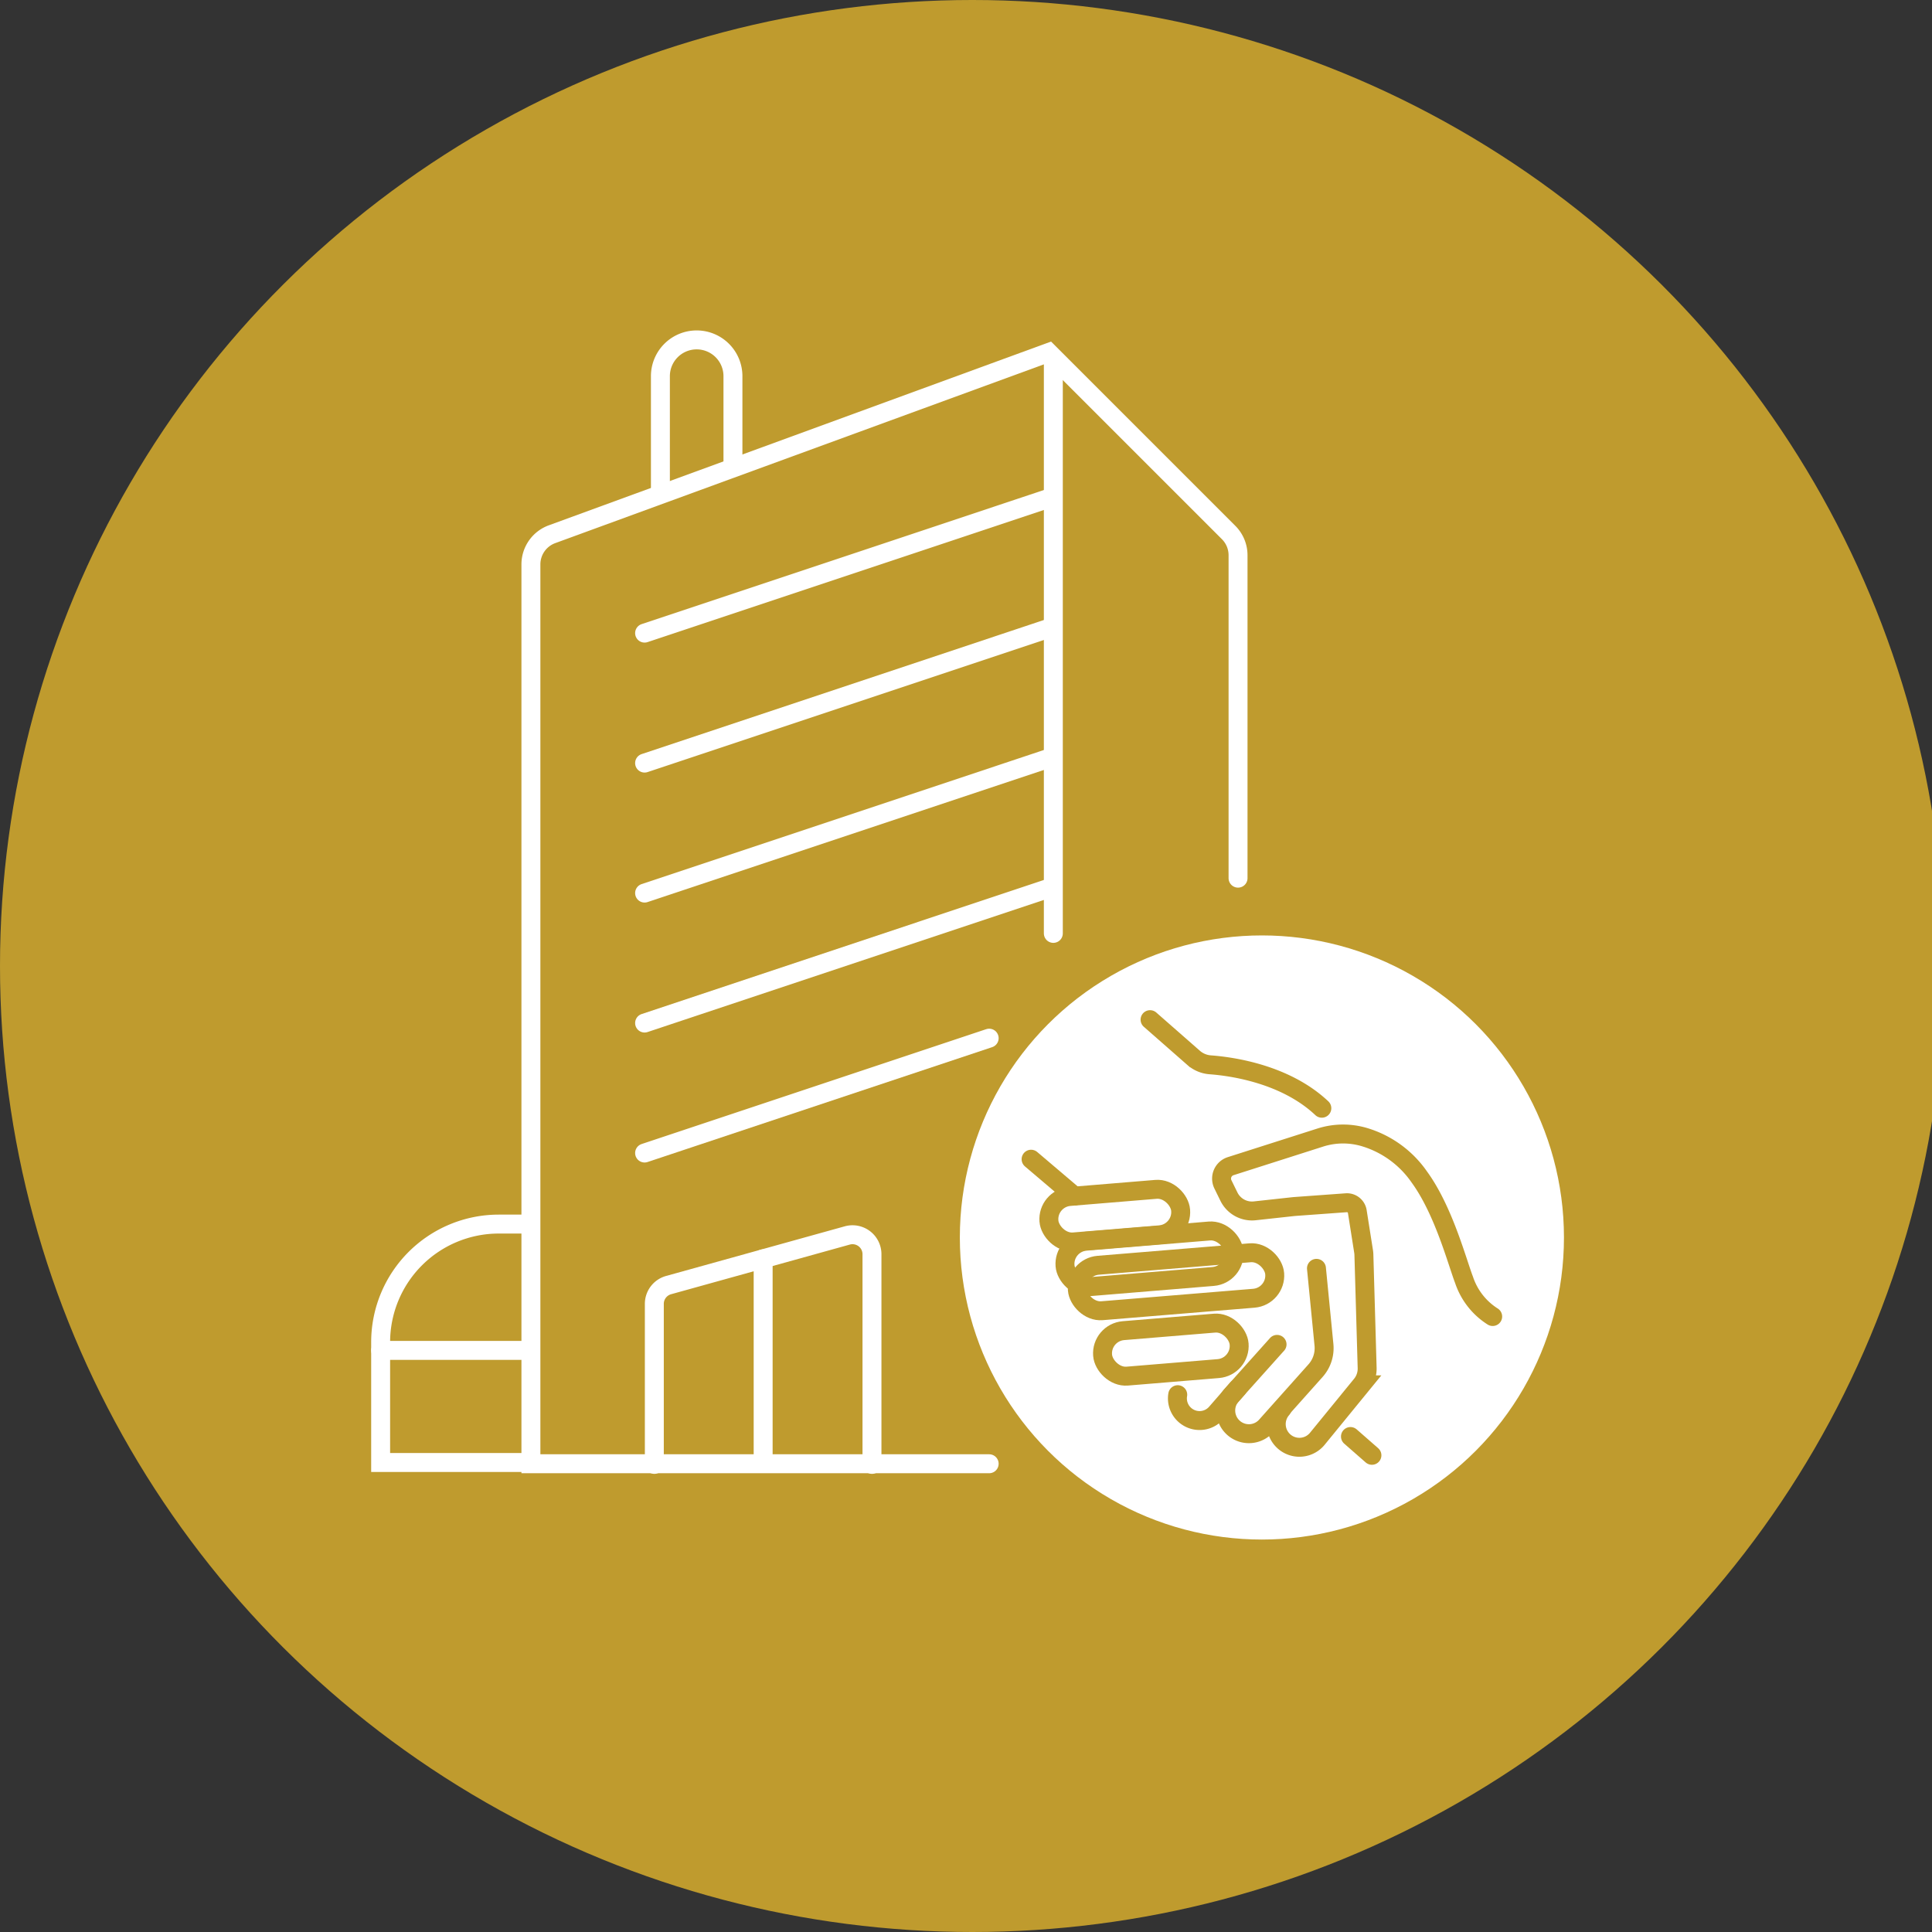 <svg xmlns="http://www.w3.org/2000/svg" width="153" height="153"><rect width="100%" height="100%" fill="#333333" stroke="none"/><defs><clipPath id="a"><path d="M0 0h153v153H0z"/></clipPath></defs><g data-name="Solidarity professional company" clip-path="url(#a)"><g data-name="Group 966" transform="translate(-735.956 -2096.082)"><ellipse data-name="Ellipse 20" cx="77" cy="76.5" rx="77" ry="76.5" transform="translate(735.956 2096.082)" fill="#bf9b2e"/><g data-name="Group 965"><g data-name="Group 963" fill="none" stroke="#fff" stroke-linecap="round" stroke-miterlimit="10" stroke-width="1.5"><path data-name="Path 852" d="M778.026 2211.9H766.1v-9.524a9.355 9.355 0 0 1 9.355-9.356h2.072"/><path data-name="Line 251" d="M777.529 2203.023h-11.427"/><path data-name="Line 252" d="m819.264 2135.466-32.261 10.754"/><path data-name="Line 253" d="m819.264 2145.759-32.261 10.754"/><path data-name="Line 254" d="m819.264 2156.053-32.261 10.754"/><path data-name="Line 255" d="m819.264 2166.346-32.261 10.754"/><path data-name="Line 256" d="m814.291 2178.297-27.288 9.096"/><path data-name="Path 853" d="M794 2132.815v-6.942a2.873 2.873 0 0 0-2.873-2.873h0a2.872 2.872 0 0 0-2.872 2.873v8.857"/><path data-name="Path 854" d="M805.01 2212.049v-16.644a1.542 1.542 0 0 0-1.954-1.485l-14.153 3.932a1.541 1.541 0 0 0-1.129 1.485v12.712"/><path data-name="Line 257" d="M796.392 2195.771v16.128"/></g><g data-name="Group 887"><g data-name="Ellipse 46"><circle data-name="Ellipse 70" cx="23.921" cy="23.921" r="23.921" transform="translate(811.968 2170.161)" fill="#fff"/></g></g><g data-name="Group 964" fill="none" stroke="#bf9b2e" stroke-linecap="round" stroke-miterlimit="10" stroke-width="1.5"><rect data-name="Rectangle 756" width="10.466" height="3.613" rx="1.806" transform="rotate(-4.718 27001.867 -8843.374)"/><rect data-name="Rectangle 757" width="13.425" height="3.613" rx="1.806" transform="rotate(-4.718 27045.494 -8857.078)"/><rect data-name="Rectangle 758" width="15.679" height="3.613" rx="1.806" transform="rotate(-4.7 27171.319 -8906.202)"/><rect data-name="Rectangle 759" width="10.849" height="3.613" rx="1.806" transform="rotate(-4.718 27132.962 -8889.645)"/><path data-name="Line 258" d="m817.611 2187.883 3.435 2.919"/><path data-name="Path 855" d="m827.033 2176.832 3.449 3.025a2.239 2.239 0 0 0 1.309.55c1.681.124 5.943.705 8.844 3.438"/><path data-name="Path 856" d="m840.21 2196.526.594 6.058a2.676 2.676 0 0 1-.667 2.043l-3.878 4.345a1.834 1.834 0 0 1-2.624.179h0a1.835 1.835 0 0 1-.146-2.585l3.6-4.019"/><path data-name="Path 857" d="M837.48 2207.653a1.835 1.835 0 0 0 .164 2.583h0a1.834 1.834 0 0 0 2.623-.2l3.5-4.285a2.026 2.026 0 0 0 .457-1.341l-.258-8.972a1.9 1.9 0 0 0-.022-.238l-.5-3.169a.827.827 0 0 0-.876-.7l-4.13.3-3.114.34a2.034 2.034 0 0 1-2.048-1.128l-.475-.97a1.034 1.034 0 0 1 .615-1.44l7.093-2.264a5.944 5.944 0 0 1 3.518-.031 8.111 8.111 0 0 1 4.329 3.155c1.912 2.621 2.975 6.659 3.542 8.147a5.475 5.475 0 0 0 2.267 2.9"/><path data-name="Path 858" d="m833.965 2206.035-1.691 1.942a1.752 1.752 0 0 1-2.45.19h0a1.751 1.751 0 0 1-.6-1.636"/><path data-name="Line 259" d="m842.902 2209.844 1.7 1.488"/></g></g><path data-name="Path 859" d="M834 2165.625v-25.571a2.544 2.544 0 0 0-.745-1.8L819 2124l-39.33 14.389a2.544 2.544 0 0 0-1.67 2.389V2212h36.29" fill="none" stroke="#fff" stroke-linecap="round" stroke-miterlimit="10" stroke-width="1.5"/><path data-name="Line 260" fill="none" stroke="#fff" stroke-linecap="round" stroke-miterlimit="10" stroke-width="1.5" d="M819.372 2124.455V2170"/></g></g></svg>
